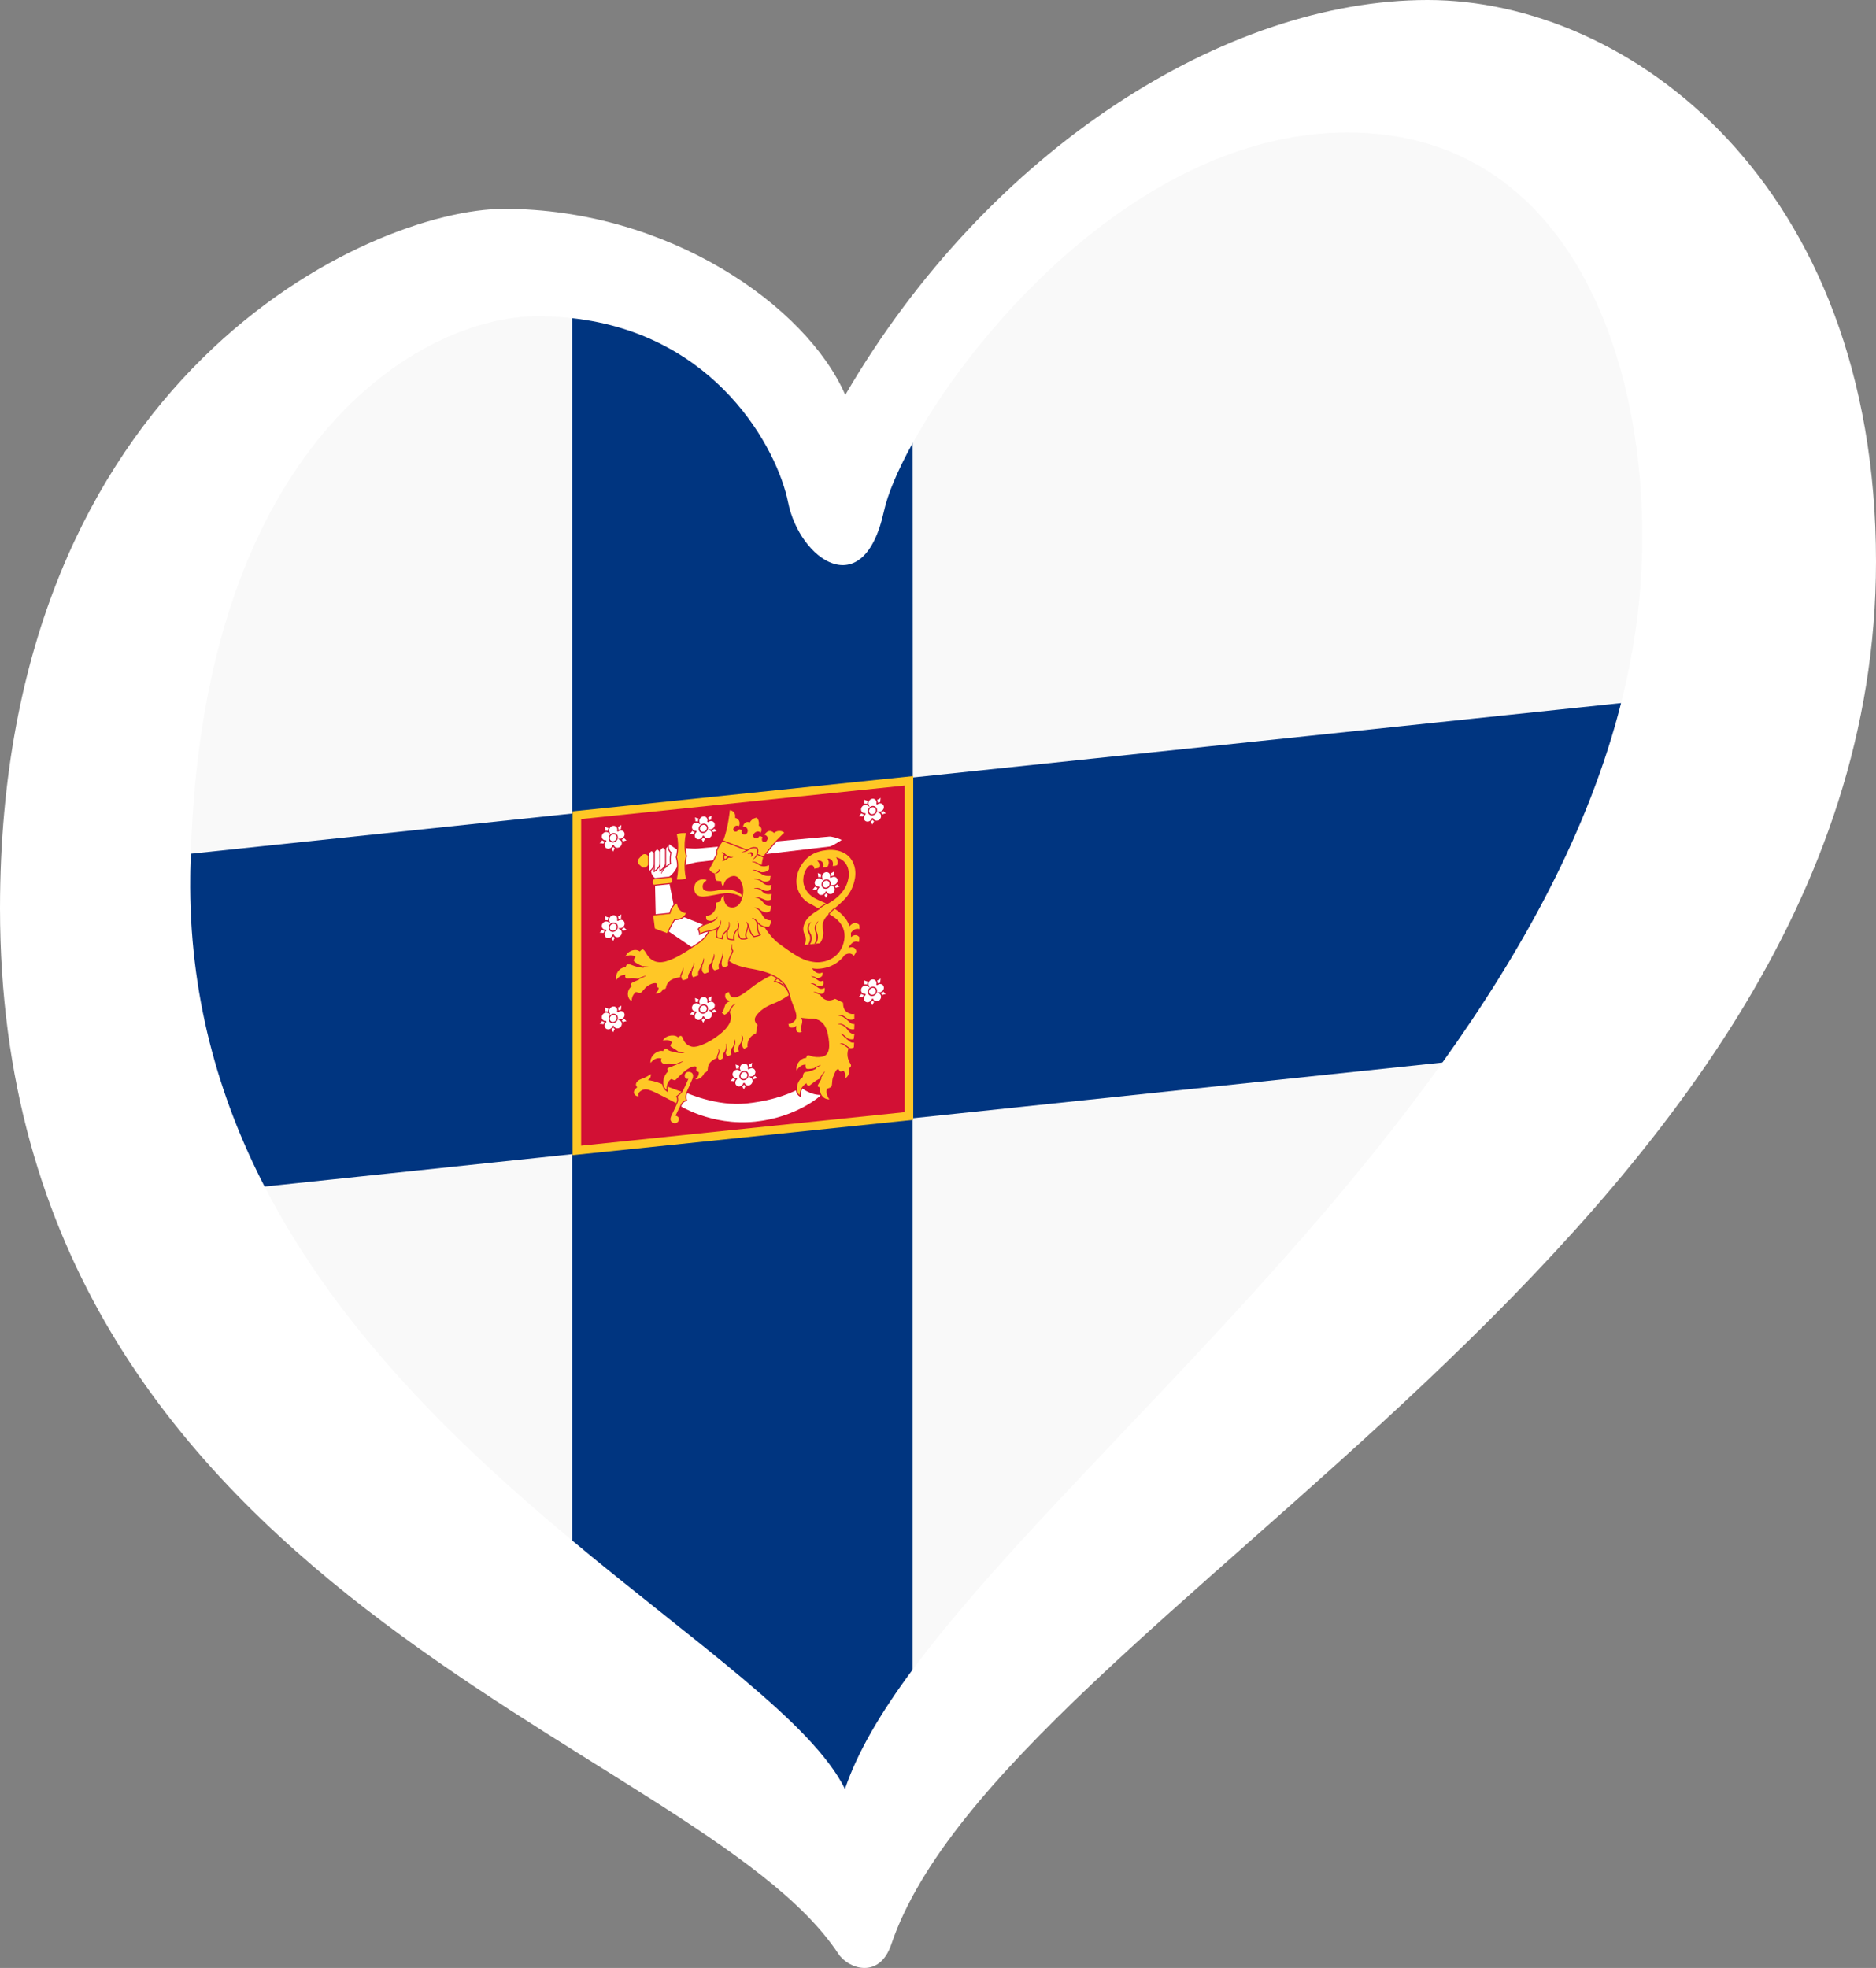 <?xml version="1.0" encoding="UTF-8" standalone="no"?>
<svg id="LOGO_LAYER" viewBox="0 0 125.33 131.443" version="1.1" width="125.33" height="131.443" xmlns:xlink="http://www.w3.org/1999/xlink" xmlns="http://www.w3.org/2000/svg" xmlns:svg="http://www.w3.org/2000/svg">
  <rect x="0" y="0" width="125.33" height="131.443" fill="#808080" stroke="none"/>
  <defs id="defs1">
    <style id="style1">.cls-1{fill:#f9f9f9;}.cls-2{fill:#003580;}</style>
  </defs>
  <g id="g4306">
    <g id="g3908">
      <path class="cls-1" d="M 55.41,122.323 C 48.86,126.304 5.819,78.724 9.222,56.525 18.428,-3.519 58.911,27.56 56.252,30.958 c 0,-4.37 21.638,-25.11 34.952,-23.129 35.264,5.246 18.753,48.762 6.325,65.361 -11.45,15.95 -42.119,49.133 -42.119,49.133 z" id="path3"/>
      <path class="cls-2" d="M 60.97,28.61 C 53.518,28.162 42.215,17.106 38.22,20.24 v 34.1 l -25.46,2.68 c -3.026,0.789 0.251,22.451 4.93,22.23 l 20.53,-2.16 v 26.77 c 15.447,16.628 20.65,22.62 22.75,8.65 V 74.69 l 35.38,-3.72 c 5.729,-0.735 14.677,-23.932 11.95,-24.01 l -47.32,4.97 z" id="path5"/>
      <g id="g3572">
        <rect y="58.151" x="38.448" height="22.963" fill="#ffc726" width="22.87" id="rect8-5" transform="matrix(0.995,-0.103,0,1,0,0)" style="stroke-width:0.076"/>
        <rect y="58.725" x="39.02" height="21.815" fill="#d21034" width="21.726" id="rect10-5" transform="matrix(0.995,-0.103,0,1,0,0)" style="stroke-width:0.076"/>
        <g id="g1305-8" transform="matrix(0.182,-0.019,0,0.184,39.488,42.201)" style="display:inline;mix-blend-mode:normal;stroke:#c8102e;stroke-width:0.39;stroke-miterlimit:4;stroke-dasharray:none">
          <g style="mix-blend-mode:normal;stroke:#c8102e;stroke-width:0.39;stroke-miterlimit:4;stroke-dasharray:none" id="g1244-2">
            <use x="0" y="0" xlink:href="#g1228-1" id="use1222-0" transform="translate(33.093)" width="100%" height="100%" style="stroke:#c8102e;stroke-width:0.39;stroke-miterlimit:4;stroke-dasharray:none"/>
            <g id="g1228-1" style="stroke:#d21034;stroke-width:0.39;stroke-miterlimit:4;stroke-dasharray:none;stroke-opacity:1" transform="matrix(1.157,0,0,1.157,-10.023,-11.923)">
              <path id="path1224-7" style="font-variation-settings:normal;vector-effect:none;fill:#ffffff;fill-opacity:1;fill-rule:evenodd;stroke:#d21034;stroke-width:0.39;stroke-linecap:butt;stroke-linejoin:miter;stroke-miterlimit:4;stroke-dasharray:none;stroke-dashoffset:0;stroke-opacity:1;marker:none;marker-start:none;marker-mid:none;marker-end:none;stop-color:#c8102e" d="m 12.722,71.481 c 1.187,0.816 2.937,1.235 2.937,1.235 0,0 1.749,-0.419 2.937,-1.235 -0.409,1.381 -0.267,3.175 -0.267,3.175 0,0 0.94,1.534 2.082,2.411 -1.44,0.038 -3.102,0.727 -3.102,0.727 0,0 -1.169,1.368 -1.65,2.725 -0.481,-1.358 -1.65,-2.725 -1.65,-2.725 0,0 -1.662,-0.689 -3.102,-0.727 1.143,-0.877 2.082,-2.411 2.082,-2.411 0,0 0.142,-1.793 -0.267,-3.175 z"/>
              <path id="path1226-4" style="font-variation-settings:normal;opacity:1;vector-effect:none;fill:#ffffff;fill-opacity:1;fill-rule:evenodd;stroke:#d21034;stroke-width:1.472;stroke-linecap:butt;stroke-linejoin:miter;stroke-miterlimit:4;stroke-dasharray:none;stroke-dashoffset:0;stroke-opacity:1;marker:none;marker-start:none;marker-mid:none;marker-end:none;stop-color:#c8102e;stop-opacity:1" d="m 59.129,270.59 c -3.081,0.029 -5.563,2.536 -5.562,5.617 2.06e-4,0.695 0.129,1.384 0.381,2.031 -0.538,-0.44 -1.154,-0.775 -1.814,-0.99 -2.95,-0.958 -6.118,0.656 -7.076,3.605 -0.958,2.95 0.656,6.118 3.605,7.076 0.661,0.214 1.355,0.305 2.049,0.266 -0.584,0.376 -1.093,0.857 -1.502,1.418 -1.824,2.509 -1.268,6.022 1.242,7.846 2.509,1.824 6.022,1.268 7.846,-1.242 0.408,-0.563 0.708,-1.197 0.885,-1.869 0.177,0.673 0.478,1.306 0.887,1.869 1.823,2.509 5.335,3.065 7.844,1.242 2.51,-1.823 3.066,-5.336 1.242,-7.846 -0.408,-0.562 -0.918,-1.044 -1.502,-1.42 0.693,0.04 1.388,-0.05 2.049,-0.264 2.95,-0.958 4.565,-4.126 3.607,-7.076 -0.959,-2.951 -4.128,-4.565 -7.078,-3.605 -0.66,0.215 -1.275,0.55 -1.812,0.988 0.251,-0.647 0.38,-1.335 0.381,-2.029 6.65e-4,-3.103 -2.515,-5.618 -5.617,-5.617 -0.018,-8e-5 -0.035,-8e-5 -0.053,0 z m 4.9,14.853 c -3.58e-4,2.677 -2.171,4.846 -4.847,4.845 -2.676,-3.6e-4 -4.845,-2.169 -4.845,-4.845 -6.6e-4,-2.666 2.153,-4.832 4.832,-4.847 2.691,-6.2e-4 4.861,2.17 4.86,4.847 z" transform="scale(0.265)"/>
            </g>
            <use height="100%" width="100%" transform="translate(95.168)" id="use1230-4" xlink:href="#g1228-1" y="0" x="0" style="stroke:#c8102e;stroke-width:0.39;stroke-miterlimit:4;stroke-dasharray:none"/>
            <use style="stroke:#c8102e;stroke-width:0.39;stroke-miterlimit:4;stroke-dasharray:none" x="0" y="0" xlink:href="#g1228-1" id="use1232-0" transform="translate(78.158,24.884)" width="100%" height="100%"/>
            <use style="stroke:#c8102e;stroke-width:0.39;stroke-miterlimit:4;stroke-dasharray:none" x="0" y="0" xlink:href="#g1228-1" id="use1234-7" transform="translate(0,32.455)" width="100%" height="100%"/>
            <use style="stroke:#c8102e;stroke-width:0.39;stroke-miterlimit:4;stroke-dasharray:none" height="100%" width="100%" transform="translate(0,65.575)" id="use1236-6" xlink:href="#g1228-1" y="0" x="0"/>
            <use style="stroke:#c8102e;stroke-width:0.39;stroke-miterlimit:4;stroke-dasharray:none" x="0" y="0" xlink:href="#g1228-1" id="use1238-4" transform="translate(33.093,65.575)" width="100%" height="100%"/>
            <use style="stroke:#c8102e;stroke-width:0.39;stroke-miterlimit:4;stroke-dasharray:none" height="100%" width="100%" transform="translate(95.168,65.575)" id="use1240-3" xlink:href="#g1228-1" y="0" x="0"/>
            <use style="stroke:#c8102e;stroke-width:0.39;stroke-miterlimit:4;stroke-dasharray:none" height="100%" width="100%" transform="translate(48,91.261)" id="use1242-3" xlink:href="#g1228-1" y="0" x="0"/>
          </g>
          <g id="g1303-2" style="stroke:#c8102e;stroke-width:0.39;stroke-miterlimit:4;stroke-dasharray:none">
            <g id="g1262-9" style="stroke:#c8102e;stroke-width:0.39;stroke-miterlimit:4;stroke-dasharray:none">
              <path d="m 17.387,84.04 1.044,-1.044 c 0.627,-0.627 1.635,-0.627 2.262,1e-6 l 1.044,1.044 c 0.627,0.627 0.627,1.635 0,2.262 l -1.044,1.044 c -0.627,0.627 -1.635,0.627 -2.262,10e-7 l -1.044,-1.044 c -0.627,-0.627 -0.627,-1.635 0,-2.262 z" style="color:#000000;overflow:visible;opacity:1;mix-blend-mode:normal;fill:#ffc726;fill-opacity:1;fill-rule:evenodd;stroke:#d21034;stroke-width:0.39;stroke-linecap:round;stroke-linejoin:miter;stroke-miterlimit:4;stroke-dasharray:none;stroke-opacity:1" id="path1246-3"/>
              <path transform="scale(0.265)" d="m 163.452,420.433 -45.975,-22.661 -9.057,-46.437 -1.941,-2.769 c 11.038,-5.832 14.213,-16.531 14.213,-16.531 l -0.289,-21.575 c -6.382,-4.255 -12.322,-9.59 -12.322,-9.59 -0.481,0.982 -0.78,1.927 -0.951,2.834 l -0.045,0.174 c 0.011,-0.063 0.013,-0.124 0.025,-0.188 0,0 -3.906,2.403 -3.906,4.209 v 1.479 c 0,-1.806 -3.904,-4.209 -3.904,-4.209 0,0 -3.904,2.403 -3.904,4.209 v 1.479 c 0,-1.806 -3.904,-4.209 -3.904,-4.209 0,0 -3.904,2.403 -3.904,4.209 v 1.479 c 0,-1.806 -3.904,-4.209 -3.904,-4.209 0,0 -3.906,2.403 -3.906,4.209 v 25.035 c 0,0 1.097,-0.538 2.469,-1.545 0.245,2.501 1.499,8.814 8.031,12.939 l -2.504,2.77 1.308,56.692 52.137,40.393 28.317,-12.699 z" style="font-variation-settings:normal;opacity:1;mix-blend-mode:normal;vector-effect:none;fill:#ffffff;fill-opacity:1;fill-rule:evenodd;stroke:#d21034;stroke-width:1.472;stroke-linecap:butt;stroke-linejoin:miter;stroke-miterlimit:4;stroke-dasharray:none;stroke-dashoffset:0;stroke-opacity:1;marker:none;marker-start:none;marker-mid:none;marker-end:none;stop-color:#c8102e;stop-opacity:1" id="path1248-5"/>
              <path d="m 103.203,309.379 -3e-5,23.992 c 4.053,-3.642 6.856,-4.514 6.856,-4.514 0,0 -1.109,-6.795 0.632,-15.068 0,0 -4.694,-4.16 -3.582,-10.098 m -11.715,7.166 1.04e-4,26.513 c 0,0 7.809,-3.837 7.809,-10.16 m -15.618,-14.875 -5.63e-4,25.034 c 0,0 7.809,-3.837 7.809,-10.16 m -13.15,8.615 c 2.266,-1.701 5.341,-4.76 5.341,-8.615" transform="scale(0.265)" style="font-variation-settings:normal;opacity:1;mix-blend-mode:normal;vector-effect:none;fill:none;fill-opacity:1;fill-rule:evenodd;stroke:#d21034;stroke-width:1.472;stroke-linecap:square;stroke-linejoin:miter;stroke-miterlimit:4;stroke-dasharray:none;stroke-dashoffset:0;stroke-opacity:1;marker:none;marker-start:none;marker-mid:none;marker-end:none;stop-color:#c8102e;stop-opacity:1" id="path1250-2"/>
              <path style="font-variation-settings:normal;opacity:1;vector-effect:none;fill:#ffffff;fill-opacity:1;fill-rule:evenodd;stroke:#d21034;stroke-width:0.39;stroke-linecap:butt;stroke-linejoin:miter;stroke-miterlimit:4;stroke-dasharray:none;stroke-dashoffset:0;stroke-opacity:1;marker:none;marker-start:none;marker-mid:none;marker-end:none;stop-color:#c8102e;stop-opacity:1" d="m 33.33,88.746 c 0,0 3.876,-0.896 5.937,-0.924 l 48.215,-0.64 c 0.832,-0.011 3.136,-1.118 4.966,-2.141 -1.83,-1.023 -4.134,-1.871 -4.966,-1.882 L 39.267,82.52 c -2.06,-0.027 -5.937,-0.924 -5.937,-0.924 z" id="path1252-0"/>
              <path id="path1254-9" d="m 31.259,76.537 c 0,0 0.538,-0.226 1.891,-0.226 1.353,0 1.891,0.226 1.891,0.226 -1.152,5.427 -0.004,8.504 -0.004,8.504 0,0 -1.148,2.818 0.004,8.245 0,0 -0.538,0.226 -1.891,0.226 -1.353,0 -1.891,-0.226 -1.891,-0.226 1.152,-5.427 0.004,-8.245 0.004,-8.245 0,0 1.148,-3.077 -0.004,-8.504 z" style="font-variation-settings:normal;opacity:1;mix-blend-mode:normal;vector-effect:none;fill:#ffc726;fill-opacity:1;fill-rule:evenodd;stroke:#d21034;stroke-width:0.39;stroke-linecap:butt;stroke-linejoin:miter;stroke-miterlimit:4;stroke-dasharray:none;stroke-dashoffset:0;stroke-opacity:1;marker:none;marker-start:none;marker-mid:none;marker-end:none;stop-color:#c8102e;stop-opacity:1"/>
              <path d="m 23.274,91.998 h 5.83 c 0.47,0 0.848,0.378 0.848,0.848 v 0.692 c 0,0.47 -0.378,0.848 -0.848,0.848 h -5.83 c -0.47,0 -0.848,-0.378 -0.848,-0.848 v -0.692 c 0,-0.47 0.378,-0.848 0.848,-0.848 z" style="color:#000000;overflow:visible;opacity:1;mix-blend-mode:normal;fill:#ffc726;fill-opacity:1;fill-rule:evenodd;stroke:#d21034;stroke-width:0.39;stroke-linecap:round;stroke-linejoin:miter;stroke-miterlimit:4;stroke-dasharray:none;stroke-opacity:1" id="path1256-3"/>
              <path id="path1258-9" d="m 30.695,107.651 c 3.802,0.422 4.378,-2.074 4.378,-2.074 -1.975,-0.325 -3.228,-2.013 -3.418,-3.994 -2.189,0.653 -2.726,3.571 -2.726,3.571 h -6.336 l 0.653,5.107 4.723,2.227 c 0.787,-1.638 1.672,-3.392 2.726,-4.839 z" style="font-variation-settings:normal;opacity:1;mix-blend-mode:normal;vector-effect:none;fill:#ffc726;fill-opacity:1;fill-rule:evenodd;stroke:#d21034;stroke-width:0.39;stroke-linecap:butt;stroke-linejoin:miter;stroke-miterlimit:4;stroke-dasharray:none;stroke-dashoffset:0;stroke-opacity:1;marker:none;marker-start:none;marker-mid:none;marker-end:none;stop-color:#c8102e;stop-opacity:1"/>
              <path d="m 27.238,87.981 c -0.671,0.639 -1.277,1.408 -1.516,2.318 -0.05,0.216 -0.003,0.293 0.122,0.074 0.469,-0.78 1.024,-1.515 1.692,-2.135 -0.096,-0.074 -0.181,-0.318 -0.284,-0.272 z" style="color:#000000;font-style:normal;font-variant:normal;font-weight:normal;font-stretch:normal;font-size:medium;line-height:normal;font-family:sans-serif;font-variant-ligatures:normal;font-variant-position:normal;font-variant-caps:normal;font-variant-numeric:normal;font-variant-alternates:normal;font-variant-east-asian:normal;font-feature-settings:normal;font-variation-settings:normal;text-indent:0;text-align:start;text-decoration:none;text-decoration-line:none;text-decoration-style:solid;text-decoration-color:#000000;letter-spacing:normal;word-spacing:normal;text-transform:none;writing-mode:lr-tb;direction:ltr;text-orientation:mixed;dominant-baseline:auto;baseline-shift:baseline;text-anchor:start;white-space:normal;shape-padding:0;shape-margin:0;inline-size:0;clip-rule:nonzero;display:inline;overflow:visible;visibility:visible;opacity:1;isolation:auto;mix-blend-mode:normal;color-interpolation:sRGB;color-interpolation-filters:linearRGB;solid-color:#000000;solid-opacity:1;vector-effect:none;fill:#d21034;fill-opacity:1;fill-rule:evenodd;stroke:none;stroke-width:0.39;stroke-linecap:butt;stroke-linejoin:miter;stroke-miterlimit:4;stroke-dasharray:none;stroke-dashoffset:0;stroke-opacity:1;marker:none;color-rendering:auto;image-rendering:auto;shape-rendering:auto;text-rendering:auto;enable-background:accumulate;stop-color:#c8102e;stop-opacity:1" id="path1260-9"/>
            </g>
            <g id="g1272-2" style="stroke:#c8102e;stroke-width:0.39;stroke-miterlimit:4;stroke-dasharray:none">
              <path id="path1264-8" d="m 31.534,174.743 c 0,0 -7.494,-4.725 -9.395,-5.648 -1.901,-0.923 -2.715,-1.032 -3.964,-0.272 -1.249,0.76 -0.326,1.792 -0.326,1.792 -0.923,0.109 -1.901,-0.38 -2.281,-1.466 -0.38,-1.086 1.086,-2.118 1.086,-2.118 -0.815,-0.978 -0.38,-2.498 1.901,-3.041 2.281,-0.543 3.53,-1.521 3.53,-1.521 0,0 0.38,1.521 -0.76,2.335 0,0 2.335,0.489 5.214,2.118 2.878,1.629 7.712,3.693 7.712,3.693 z" style="font-variation-settings:normal;opacity:1;vector-effect:none;fill:#ffc726;fill-opacity:1;fill-rule:evenodd;stroke:#d21034;stroke-width:0.39;stroke-linecap:butt;stroke-linejoin:miter;stroke-miterlimit:4;stroke-dasharray:none;stroke-dashoffset:0;stroke-opacity:1;marker:none;marker-start:none;marker-mid:none;marker-end:none;stop-color:#c8102e;stop-opacity:1"/>
              <path id="path1266-3" d="m 34.757,170.597 c 0,0 11.208,6.3 22.274,6.3 11.065,0 17.479,-2.498 20.195,-3.693 0,0 3.258,3.258 7.712,3.476 -0.739,0.892 -9.747,7.551 -24.632,7.539 -16.484,-0.013 -28.372,-9.06 -28.372,-9.06 z" style="font-variation-settings:normal;opacity:1;vector-effect:none;fill:#ffffff;fill-opacity:1;fill-rule:evenodd;stroke:#d21034;stroke-width:0.39;stroke-linecap:butt;stroke-linejoin:miter;stroke-miterlimit:4;stroke-dasharray:none;stroke-dashoffset:0;stroke-opacity:1;marker:none;marker-start:none;marker-mid:none;marker-end:none;stop-color:#c8102e;stop-opacity:1"/>
              <path style="font-variation-settings:normal;opacity:1;vector-effect:none;fill:#ffc72c;fill-opacity:1;fill-rule:evenodd;stroke:#d21034;stroke-width:0.39;stroke-linecap:butt;stroke-linejoin:miter;stroke-miterlimit:4;stroke-dasharray:none;stroke-dashoffset:0;stroke-opacity:1;marker:none;marker-start:none;marker-mid:none;marker-end:none;stop-color:#c8102e;stop-opacity:1" d="m 33.214,174.949 c -0.615,1.139 -1.941,3.776 -1.941,3.776 0,0 1.329,0.448 1.162,1.662 -0.167,1.215 -1.297,1.638 -2.337,1.164 -1.04,-0.474 -1.476,-1.48 -0.858,-2.791 0.618,-1.31 1.747,-3.369 2.298,-4.622 0.551,-1.252 -0.07,-2.22 -0.07,-2.22 0,0 1.443,-0.905 1.949,-1.718 0.502,-0.807 2.018,-4.045 2.018,-4.045 -0.515,-0.019 -1.406,-0.486 -1.239,-1.701 0.167,-1.215 1.373,-1.485 2.413,-1.01 1.04,0.474 1.284,1.596 0.781,2.752 -0.503,1.157 -1.747,3.677 -2.298,4.929 -0.551,1.252 -0.045,2.604 -0.045,2.604 0,0 -1.218,0.08 -1.834,1.219 z" id="path1268-4"/>
            </g>
            <g id="g1280-3" style="display:inline;opacity:1;mix-blend-mode:normal;stroke:#c8102e;stroke-width:0.39;stroke-miterlimit:4;stroke-dasharray:none">
              <path transform="rotate(43.113,70.985,97.714)" d="m 90.17,150.937 c -0.484,4.563 -3.156,10.324 -5.427,11.277 -2.271,0.954 -3.817,0.037 -4.767,-0.396 -0.95,-0.432 -1.4,-1e-4 -1.62,0.939 -1.754,-0.094 -4.612,2.522 -3.488,4.894 0.496,-0.694 1.296,-1.918 3,-1.877 0,0 0.072,0.88 0.428,1.27 0.356,0.39 1.749,-0.12 4.068,-0.234 0,0 -2.672,1.516 -3.684,1.509 -0.998,-0.008 -1.496,0.508 -1.315,1.469 -1.965,0.95 -2.944,4.676 -0.363,6.494 -0.053,-1.719 0.282,-2.988 1.795,-3.775 0,0 0.213,0.842 1.398,0.948 1.185,0.106 1.775,-1.562 4.133,-2.437 -0.441,1.03 -1.395,1.961 -1.323,2.538 0.045,0.366 0.483,0.498 0.846,0.704 -0.274,1.973 1.208,5.705 4.847,5.35 -0.888,-0.857 -2.141,-2.288 -1.677,-3.929 0.538,-0.233 0.8,-0.205 1.254,-0.42 0.525,-0.248 0.267,-1.689 0.734,-4.323 0.467,-2.633 1.41,-3.666 1.902,-3.978 0.491,-0.313 0.531,0.375 0.937,0.733 0.405,0.358 1.411,0.054 1.411,0.054 0.689,0.742 0.835,1.592 0.557,2.696 1.153,-0.082 2.162,-2.23 1.52,-3.896 0,0 0.586,-0.89 0.157,-1.681 -0.429,-0.791 -2.102,-1.665 -0.164,-5.165 0.738,0.335 1.377,0.077 1.377,0.077 l 0.494,-1.551 c 0,0 -1.345,-0.578 -1.271,-2.154 0.267,0.351 0.767,1.216 2.121,0.915 l 0.665,-1.515 c 0,0 -1.639,-0.4 -1.496,-2.393 0,0 0.601,1.595 2.143,1.415 l 0.821,-1.587 c 0,0 -1.644,-0.246 -1.677,-2.745 0,0 1.064,1.534 2.458,1.195 l 0.662,-1.438 c 0,0 -2.893,-1.978 -0.935,-5.448 l -1.791,-2.787 c 0,0 -2.35,0.192 -2.549,-1.928 -0.199,-2.12 0.454,-4.442 2.077,-7.078 1.624,-2.636 2.584,-6.139 2.584,-6.139 l -2.957,-3.555 -7.21,1.914 c 0,0 -2.23,3.647 -3.411,9.07 -1.112,5.103 -2.215,5.809 -3.196,6.042 -0.981,0.233 -2.127,-0.762 -2.127,-0.762 l -0.665,1.515 c 0,0 0.774,2.177 3.032,1.253 -1.111,1.998 0.575,2.476 0.722,4.903 0,0 1.043,-0.158 1.464,-0.105 0,0 0.6,-0.71 0.563,-1.941 1.11,0.295 3.422,1.5 2.938,6.063 z" style="color:#000000;font-style:normal;font-variant:normal;font-weight:normal;font-stretch:normal;font-size:medium;line-height:normal;font-family:sans-serif;font-variant-ligatures:normal;font-variant-position:normal;font-variant-caps:normal;font-variant-numeric:normal;font-variant-alternates:normal;font-variant-east-asian:normal;font-feature-settings:normal;font-variation-settings:normal;text-indent:0;text-align:start;text-decoration:none;text-decoration-line:none;text-decoration-style:solid;text-decoration-color:#000000;letter-spacing:normal;word-spacing:normal;text-transform:none;writing-mode:lr-tb;direction:ltr;text-orientation:mixed;dominant-baseline:auto;baseline-shift:baseline;text-anchor:start;white-space:normal;shape-padding:0;shape-margin:0;inline-size:0;clip-rule:nonzero;display:inline;overflow:visible;visibility:visible;opacity:1;isolation:auto;mix-blend-mode:normal;color-interpolation:sRGB;color-interpolation-filters:linearRGB;solid-color:#000000;solid-opacity:1;vector-effect:none;fill:#ffc726;fill-opacity:1;fill-rule:evenodd;stroke:#d21034;stroke-width:0.39;stroke-linecap:butt;stroke-linejoin:miter;stroke-miterlimit:4;stroke-dasharray:none;stroke-dashoffset:0;stroke-opacity:1;marker:none;color-rendering:auto;image-rendering:auto;shape-rendering:auto;text-rendering:auto;enable-background:accumulate;stop-color:#c8102e;stop-opacity:1" id="path1274-8"/>
              <path d="m 52.809,140.573 c -0.565,0.092 -1.067,0.446 -1.358,0.937 -0.352,0.562 -0.607,1.191 -1.056,1.674 0.112,0.051 0.248,0.271 0.345,0.205 0.505,-0.633 0.821,-1.389 1.3,-2.038 0.244,-0.328 0.582,-0.557 0.966,-0.693 0.273,-0.145 -0.102,-0.105 -0.197,-0.085 z m 2.46,11.662 c 0.375,0.77 0.154,1.666 -0.193,2.412 -0.145,0.148 0.042,0.196 0.159,0.265 0.13,0.14 0.169,-0.046 0.224,-0.147 0.343,-0.731 0.496,-1.644 0.072,-2.375 -0.074,-0.126 -0.157,-0.249 -0.288,-0.323 0.009,0.056 0.017,0.112 0.025,0.168 z m -2.692,1.18 c 0.243,0.821 -0.024,1.695 -0.401,2.431 -0.139,0.148 -0.064,0.235 0.103,0.304 0.125,0.145 0.186,0.012 0.243,-0.108 0.407,-0.769 0.619,-1.733 0.236,-2.554 -0.043,-0.12 -0.231,-0.358 -0.181,-0.092 z m -3.035,1.377 c 0.178,0.771 0.018,1.584 -0.325,2.28 -0.024,0.11 -0.216,0.272 -0.031,0.319 0.132,0.074 0.288,0.221 0.32,-0.014 0.301,-0.673 0.551,-1.438 0.37,-2.178 -0.06,-0.236 -0.191,-0.446 -0.354,-0.625 0.007,0.073 0.014,0.145 0.021,0.218 z m -17.596,0.952 c -0.024,0.12 -0.198,0.343 0.012,0.348 0.678,0.186 1.468,0.355 2.171,0.308 0.267,-0.019 0.016,-0.125 -0.11,-0.143 -0.666,-0.141 -1.403,-0.374 -2.054,-0.574 -0.006,0.021 -0.015,0.04 -0.02,0.061 z m 14.83,0.583 c 0.107,0.527 0.098,1.1 -0.177,1.568 -0.252,0.438 -0.43,0.928 -0.425,1.439 -0.003,0.131 0.004,0.262 0.008,0.394 0.119,-0.047 0.313,-0.041 0.386,-0.12 -0.091,-0.503 0.062,-1.008 0.306,-1.445 0.23,-0.408 0.368,-0.896 0.225,-1.358 -0.069,-0.234 -0.149,-0.476 -0.313,-0.661 -0.003,0.061 -0.007,0.122 -0.01,0.184 z m -14.112,3.292 c -0.721,0.189 -1.445,0.378 -2.168,0.564 0.057,0.108 0.028,0.363 0.144,0.37 1.047,-0.287 2.094,-0.602 3.071,-1.081 0.238,-0.143 -0.027,-0.143 -0.166,-0.089 -0.294,0.079 -0.587,0.157 -0.881,0.236 z" style="color:#000000;font-style:normal;font-variant:normal;font-weight:normal;font-stretch:normal;font-size:medium;line-height:normal;font-family:sans-serif;font-variant-ligatures:normal;font-variant-position:normal;font-variant-caps:normal;font-variant-numeric:normal;font-variant-alternates:normal;font-variant-east-asian:normal;font-feature-settings:normal;font-variation-settings:normal;text-indent:0;text-align:start;text-decoration:none;text-decoration-line:none;text-decoration-style:solid;text-decoration-color:#000000;letter-spacing:normal;word-spacing:normal;text-transform:none;writing-mode:lr-tb;direction:ltr;text-orientation:mixed;dominant-baseline:auto;baseline-shift:baseline;text-anchor:start;white-space:normal;shape-padding:0;shape-margin:0;inline-size:0;clip-rule:nonzero;display:inline;overflow:visible;visibility:visible;opacity:1;isolation:auto;mix-blend-mode:normal;color-interpolation:sRGB;color-interpolation-filters:linearRGB;solid-color:#000000;solid-opacity:1;vector-effect:none;fill:#d21034;fill-opacity:1;fill-rule:evenodd;stroke:none;stroke-width:0.39;stroke-linecap:butt;stroke-linejoin:miter;stroke-miterlimit:4;stroke-dasharray:none;stroke-dashoffset:0;stroke-opacity:1;marker:none;color-rendering:auto;image-rendering:auto;shape-rendering:auto;text-rendering:auto;enable-background:accumulate;stop-color:#c8102e;stop-opacity:1" id="path1276-4"/>
              <path id="path1278-5" d="m 68.898,132.546 c 0,0 -0.978,0.38 -1.575,1.303 0,0 3.435,0.831 4.933,3.984" style="font-variation-settings:normal;display:inline;opacity:1;mix-blend-mode:normal;vector-effect:none;fill:none;fill-opacity:1;fill-rule:evenodd;stroke:#d21034;stroke-width:0.39;stroke-linecap:butt;stroke-linejoin:miter;stroke-miterlimit:4;stroke-dasharray:none;stroke-dashoffset:0;stroke-opacity:1;marker:none;marker-start:none;marker-mid:none;marker-end:none;stop-color:#c8102e;stop-opacity:1"/>
            </g>
            <g id="g1288-2" style="stroke:#c8102e;stroke-width:0.39;stroke-miterlimit:4;stroke-dasharray:none">
              <path id="path1282-7" style="color:#000000;font-style:normal;font-variant:normal;font-weight:normal;font-stretch:normal;font-size:medium;line-height:normal;font-family:sans-serif;font-variant-ligatures:normal;font-variant-position:normal;font-variant-caps:normal;font-variant-numeric:normal;font-variant-alternates:normal;font-variant-east-asian:normal;font-feature-settings:normal;font-variation-settings:normal;text-indent:0;text-align:start;text-decoration:none;text-decoration-line:none;text-decoration-style:solid;text-decoration-color:#000000;letter-spacing:normal;word-spacing:normal;text-transform:none;writing-mode:lr-tb;direction:ltr;text-orientation:mixed;dominant-baseline:auto;baseline-shift:baseline;text-anchor:start;white-space:normal;shape-padding:0;shape-margin:0;inline-size:0;clip-rule:nonzero;display:inline;overflow:visible;visibility:visible;opacity:1;isolation:auto;mix-blend-mode:normal;color-interpolation:sRGB;color-interpolation-filters:linearRGB;solid-color:#000000;solid-opacity:1;vector-effect:none;fill:#ffc726;fill-opacity:1;fill-rule:evenodd;stroke:#d21034;stroke-width:1.472;stroke-linecap:butt;stroke-linejoin:miter;stroke-miterlimit:4;stroke-dasharray:none;stroke-dashoffset:0;stroke-opacity:1;marker:none;color-rendering:auto;image-rendering:auto;shape-rendering:auto;text-rendering:auto;enable-background:accumulate;stop-color:#c8102e;stop-opacity:1" d="m 326.42,331.961 c -3.818,-10e-4 -7.926,0.389 -12.318,1.271 -17.569,3.528 -29.123,19.94 -30.275,34.953 -1.191,15.52 8.257,29.475 17.75,35.33 9.493,5.855 10.544,7.247 13.582,9.012 -4.295,2.485 -14.938,6.948 -19.453,15.568 -4.516,8.621 -1.847,14.573 0,18.678 1.847,4.105 1.002,9.633 -1.025,13.342 h 22.578 c 0,0 7.184,-7.388 4.721,-19.293 -2.463,-11.905 5.095,-17.133 7.627,-19.445 6.565,4.621 10.768,7.954 14.516,13.033 6.84,9.271 8.42,20.158 3.404,31.926 -4.86,11.401 -14.895,16.405 -23.291,17.643 -8.718,1.285 -15.238,0.124 -24.859,-3.463 -9.621,-3.586 -25.838,-16.226 -39.385,-27.721 -13.547,-11.494 -23.398,-31.609 -23.398,-31.609 l -61.576,-0.822 -11.203,5.182 c 0,0 -3.471,9.88 -17.111,17.195 -13.64,7.315 -29.643,16.566 -43.479,18.713 -13.836,2.147 -21.6,-4.895 -26.115,-13.311 -4.362,-8.129 -6.31,-7.498 -9.646,-4.311 -6.415,-5.183 -18.817,-1.987 -20.936,6.979 3.057,-1.026 8.828,-3.08 13.957,0.82 0,0 -2.341,2.934 -2.113,4.916 0.227,1.982 5.396,5.963 14.428,10.479 0,0 -8.063,-1.194 -15.492,-5.115 -7.176,-3.788 -8.805,-2.077 -9.998,1.814 -8.216,-0.716 -16.105,8.246 -12.648,18.303 1.963,-2.559 5.604,-7.075 12.037,-6.705 0,0 -0.92,2.715 1.197,4.643 2.117,1.928 8.664,-0.412 17.035,3.01 -5.444,1.739 -8.984,2.483 -10.133,4.355 -0.728,1.187 -0.068,2.353 0.52,3.818 -6.844,4.602 -7.353,16.532 1.652,22.188 -0.08,-3.224 0.063,-9.025 5.301,-12.777 2.138,0.581 2.829,1.673 5.734,1.844 2.906,0.171 6.224,-6.18 10.701,-8.639 4.477,-2.459 8.042,-2.956 10.219,-2.666 2.177,0.29 1.16,2.468 1.16,4.064 0,1.597 2.758,2.467 2.758,2.467 -0.145,2.859 -1.741,4.997 -5.369,6.676 2.612,1.682 10.207,2.221 12.48,-3.773 0,0 3.774,0.872 4.5,-2.176 0.726,-3.048 1.742,-11.756 20.029,-11.756 0,0 0.241,2.756 2.418,4.498 0,0 4.935,-0.145 8.273,-1.887 -0.435,-7.557 1.822,-6.977 4.934,-11.756 0,0 -3.773,6.676 1.162,11.176 l 8.127,-2.178 c -1.33,-6.699 1.08,-6.905 4.209,-12.771 0,0 -3.483,7.837 3.629,11.756 l 7.258,-2.031 c -2.651,-7.24 -1.73,-7.652 3.627,-14.078 -1.161,2.758 -3.046,9.288 2.904,12.916 l 6.967,-1.596 c -1.715,-7.899 0.552,-8.381 2.902,-12.338 10e-6,0 -2.903,6.822 2.031,11.031 0,0 5.516,-0.29 7.693,-2.467 0,0 -0.956,-3.562 0.145,-5.807 0,0 7.473,7.625 27.514,13.131 20.04,5.506 34.232,10.719 45.178,21.521 10.946,10.803 9.906,19.42 14.537,31.58 4.708,12.363 8.1,20.04 3.338,24.383 -4.763,4.342 -8.854,2.613 -8.854,2.613 0,0 0.21,3.955 1.955,6.213 0.205,0.103 4.105,2.77 9.031,-0.104 0,0 -0.821,4.721 1.334,7.287 2.42,1.958 5.256,1.837 8.209,1.129 -4.405,-7.038 2.853,-13.235 -0.922,-18.986 0,0 7.292,1.653 14.113,2.379 6.821,0.726 17.427,5.454 20.916,22.285 3.489,16.831 2.873,28.735 -6.568,29.762 -5.943,0.646 -11.786,-0.645 -15.377,-2.279 -3.591,-1.634 -6.391,-3.368 -7.807,1.75 -8.236,-0.439 -16.412,9.42 -12.873,17.926 1.876,-2.624 5.348,-7.669 11.789,-7.516 0,0 -0.176,3.748 1.17,5.221 1.346,1.474 5.224,1.97 13.578,0.801 0,0 -6.637,2.709 -11.85,2.67 -5.143,-0.039 -6.032,1.959 -6.707,7.145 -7.425,3.59 -12.487,19.227 -2.729,26.098 -0.65,-6.077 2.425,-12.846 8.141,-15.82 0,0 0.599,2.803 3.404,3.375 2.805,0.573 8.32,-6.285 16.904,-8.441 -1.665,3.895 -5.273,7.412 -5.002,9.592 0.172,1.382 1.825,1.882 3.199,2.66 -1.037,7.457 3.959,17.913 15.346,17.943 -2.075,-2.469 -6.2,-8.731 -4.449,-14.932 2.032,-0.881 3.254,-0.46 5.631,-2.141 2.377,-1.68 1.006,-8.713 2.969,-13.428 1.963,-4.715 3.258,-8.259 5.115,-9.441 1.857,-1.182 1.577,1.257 3.109,2.611 1.532,1.355 5.332,0.203 5.332,0.203 1.894,2.344 2.556,6.579 1.506,10.752 4.359,-0.31 9.154,-7.38 6.727,-13.678 0,0 4.729,-2.096 2.615,-5.996 -2.114,-3.9 -6.892,-11.777 -2.873,-21.627 4.662,1.763 7.33,-0.494 7.33,-0.494 l 0.41,-7.594 c -6.186,0.55 -6.454,-3.007 -11.084,-5.953 6.363,4.105 10.469,2.258 10.469,2.258 l 1.025,-8.209 c -7.422,-0.226 -8.183,-5.296 -11.699,-8.826 6.568,5.131 11.289,3.693 11.289,3.693 l 0.41,-8.209 c -6.385,-0.319 -7.406,-4.524 -11.084,-6.979 5.952,3.489 10.879,1.23 10.879,1.23 v -8.416 c -3.695,0.616 -7.799,-0.616 -11.904,-4.516 -4.105,-3.9 -3.695,-12.109 -3.695,-12.109 l -11.699,-6.773 c -13.752,5.952 -20.252,-7.252 -20.252,-7.252 3.9,0.616 5.748,-2.258 5.748,-2.258 1.083,-2.395 1.179,-5.079 0.615,-7.184 -7.02,3.308 -8.566,-0.827 -12.316,-3.08 5.747,3.695 10.348,0.41 10.348,0.41 1.122,-3.504 -0.084,-7.594 -0.084,-7.594 -5.599,2.948 -7.067,-1.172 -10.469,-2.873 5.337,1.847 8.826,-1.848 8.826,-1.848 1.232,-2.463 0.615,-6.568 0.615,-6.568 -7.389,4.31 -13.33,-4.764 -13.33,-4.764 0,0 6.993,2.187 18.012,0.562 8.756,-1.291 18.859,-5.79 25.99,-14.766 9.137,-4.215 11.824,3.264 11.824,3.264 3.131,-3.209 4.553,-6.92 4.553,-6.92 0,0 -0.641,-8.642 -10.199,-7.166 6.835,-10.355 13.342,-4.059 13.342,-4.059 1.395,-4.261 1.035,-8.217 1.035,-8.217 0,0 -4.085,-6.961 -11.496,-2.469 0.034,-1.425 -0.017,-2.841 -0.127,-4.246 5.747,-7.176 11.779,-2.877 11.779,-2.877 0.411,-4.516 -0.41,-7.594 -0.41,-7.594 0,0 -5.921,-7.353 -13.736,-0.426 -1.379,-3.782 -3.293,-7.389 -5.75,-10.719 -4.016,-5.443 -8.401,-9.842 -14.357,-14.332 1.793,-1.46 5.786,-3.929 11.887,-9.273 6.594,-5.777 13.406,-14.462 16.031,-28.385 2.712,-14.384 -2.626,-28.502 -13.465,-36.363 -5.966,-4.327 -14.796,-7.854 -26.25,-7.857 z m 1.785,13.129 c 0,0 8.418,1.306 5.516,10.885 0,0 4.499,0.871 7.547,-0.58 0,0 2.687,-4.825 -0.213,-10.133 1.987,0.843 3.816,1.866 5.451,3.053 7.314,5.305 11.327,15.211 9.309,25.918 -2.106,11.168 -8.005,18.386 -15.834,24.346 -3.84,2.923 -8.488,5.266 -12.789,7.443 -4.654,-3.374 -7.952,-3.892 -17.447,-10.062 -9.495,-6.17 -15.836,-16.789 -15.039,-27.174 0.411,-5.351 1.523,-9.581 5.715,-14.645 4.192,-5.064 8.718,-1.16 7.852,2.996 4.049,0.127 7.678,-0.609 7.678,-0.609 0,0 2.937,-5.361 -1.072,-10.072 0,0 8.538,0.667 5.49,9.811 0,0 4.21,1.16 7.693,-0.146 0,0 4.354,-6.24 0.145,-11.029 z" transform="scale(0.265)"/>
              <path d="m 80.549,113.704 c -0.801,0.625 -1.201,1.688 -1.06,2.689 0.072,0.649 0.354,1.247 0.661,1.814 0.444,0.908 0.372,2.016 -0.096,2.895 -0.106,0.215 -0.24,0.414 -0.387,0.602 h 0.716 c 0.709,-1.017 0.86,-2.414 0.314,-3.538 -0.313,-0.594 -0.625,-1.206 -0.719,-1.879 -0.15,-0.864 0.096,-1.766 0.638,-2.457 0.077,-0.147 0.17,-0.276 -0.066,-0.127 z m 2.726,9.5e-4 c -0.576,0.458 -1.061,1.087 -1.155,1.836 -0.129,0.908 0.165,1.801 0.45,2.65 0.323,1.073 0.192,2.301 -0.435,3.251 -0.023,0.082 -0.249,0.25 -0.146,0.263 h 0.564 c 0.769,-1.048 0.911,-2.479 0.484,-3.693 -0.299,-0.769 -0.586,-1.574 -0.513,-2.416 0.048,-0.691 0.417,-1.274 0.843,-1.802 0.07,-0.175 0.095,-0.18 -0.094,-0.089 z m -31.621,5.091 c -0.38,0.749 -0.387,1.726 0.148,2.405 -0.546,1.102 -1.023,2.212 -1.512,3.34 0.121,0.018 0.303,0.193 0.384,0.105 0.544,-1.147 1.037,-2.293 1.583,-3.439 -0.544,-0.657 -0.626,-1.579 -0.482,-2.399 -0.008,-0.223 -0.004,-0.152 -0.121,-0.012 z m -3.309,2.102 c 0.027,1.006 -0.352,2.187 -0.749,3.092 0.082,0.055 0.268,0.173 0.359,0.16 0.397,-0.871 0.703,-2.046 0.571,-3.008 -0.023,-0.143 -0.047,-0.289 -0.138,-0.407 -0.015,0.054 -0.029,0.109 -0.044,0.164 z m -3.225,0.803 c -0.027,0.859 -0.494,1.823 -0.907,2.553 0.117,0.035 0.278,0.233 0.365,0.154 0.399,-0.689 0.852,-1.665 0.723,-2.489 -0.019,-0.143 -0.066,-0.279 -0.137,-0.405 -0.015,0.062 -0.029,0.124 -0.044,0.187 z m -3.801,1.182 c -0.145,0.837 -0.548,1.809 -0.957,2.545 0.123,0.02 0.301,0.2 0.386,0.114 0.338,-0.654 0.708,-1.548 0.745,-2.295 0.011,-0.202 -0.051,-0.396 -0.12,-0.583 -0.018,0.073 -0.036,0.146 -0.055,0.219 z m -22.304,0.5 c 3e-6,0.122 -0.177,0.354 0.034,0.346 0.613,0.125 1.432,0.14 2.056,0.12 0.278,-0.022 -0.031,-0.141 -0.156,-0.155 -0.579,-0.131 -1.342,-0.229 -1.919,-0.374 -0.005,0.021 -0.01,0.042 -0.016,0.063 z m 18.692,0.662 c 0.004,0.812 -0.543,1.684 -0.909,2.369 0.119,0.029 0.284,0.22 0.373,0.14 0.364,-0.623 0.814,-1.51 0.723,-2.262 -0.018,-0.153 -0.067,-0.299 -0.143,-0.432 -0.014,0.061 -0.029,0.123 -0.043,0.185 z m -4.031,1.498 c 0.01,0.566 -0.17,1.119 -0.475,1.592 -0.298,0.466 -0.491,1.005 -0.492,1.563 0.037,0.102 0.273,0.005 0.392,0.025 0.022,-0.849 0.642,-1.563 0.78,-2.402 0.05,-0.331 0.005,-0.684 -0.17,-0.974 -0.012,0.065 -0.024,0.131 -0.036,0.196 z m -13.824,1.395 c -0.946,0.148 -1.88,0.465 -2.811,0.69 0.057,0.109 0.027,0.363 0.144,0.372 0.969,-0.255 1.947,-0.596 2.882,-0.961 0.239,-0.106 0.055,-0.142 -0.107,-0.116 -0.036,0.005 -0.073,0.009 -0.109,0.014 z m 60.869,6.438 c 0.292,0.224 0.653,0.334 0.971,0.518 0.236,0.118 0.542,0.339 0.774,0.464 0.033,-0.118 0.228,-0.283 0.149,-0.368 -0.52,-0.278 -1.172,-0.563 -1.758,-0.621 -0.045,0.002 -0.091,0.005 -0.136,0.007 z m 0.282,2.6 c -0.145,0.01 -0.284,0.053 -0.416,0.113 0.303,0.087 0.628,0.102 0.908,0.264 0.332,0.164 0.666,0.483 0.985,0.668 0.033,-0.118 0.229,-0.272 0.154,-0.366 -0.458,-0.336 -1.043,-0.728 -1.63,-0.68 z m 0.813,3.226 c -0.239,0.008 -0.185,0.07 0.005,0.134 0.787,0.238 1.489,0.893 2.323,0.98 -0.02,-0.122 0.093,-0.348 -0.015,-0.4 -0.796,-0.077 -1.498,-0.759 -2.313,-0.714 z m 9.395,9.423 c -0.16,0.006 -0.322,0.017 -0.469,0.086 0.292,0.125 0.615,0.119 0.916,0.231 0.627,0.174 1.128,0.601 1.605,1.026 0.137,0.113 0.547,0.439 0.7,0.529 0.034,-0.119 0.231,-0.279 0.153,-0.37 -0.502,-0.326 -1.152,-1.042 -1.714,-1.276 -0.372,-0.17 -0.784,-0.242 -1.192,-0.226 z m -0.319,3.047 c -0.084,-0.006 -0.401,0.065 -0.196,0.114 0.272,0.068 0.569,0.088 0.841,0.198 0.759,0.257 1.577,1.002 2.171,1.523 0.056,-0.109 0.28,-0.232 0.219,-0.332 -0.667,-0.598 -1.63,-1.394 -2.549,-1.49 -0.161,-0.017 -0.324,-0.021 -0.486,-0.012 z m 0.374,3.599 c 0.309,0.192 0.653,0.334 0.917,0.592 0.49,0.43 0.992,1.17 1.606,1.523 0.036,-0.118 0.238,-0.272 0.163,-0.366 -0.706,-0.427 -1.303,-1.448 -2.12,-1.702 -0.184,-0.056 -0.376,-0.077 -0.566,-0.048 z m 0.229,3.555 c -0.263,0.015 -0.102,0.112 0.059,0.146 0.962,0.239 1.635,1.017 2.392,1.6 0.178,0.134 0.34,0.322 0.543,0.416 0.021,-0.122 0.199,-0.285 0.118,-0.38 -0.783,-0.537 -1.408,-1.368 -2.328,-1.679 -0.252,-0.081 -0.518,-0.116 -0.783,-0.104 z m -7.311,7.106 c -0.684,0.165 -1.469,0.472 -2.144,0.67 0.061,0.106 0.043,0.363 0.159,0.365 0.668,-0.216 1.442,-0.58 2.05,-0.932 0.17,-0.143 0.117,-0.097 -0.065,-0.103 z m 1.507,2.549 c -0.677,0.609 -1.23,1.341 -1.734,2.095 0.116,0.04 0.268,0.245 0.36,0.171 0.479,-0.745 0.982,-1.477 1.48,-2.204 0.077,-0.179 0.042,-0.136 -0.105,-0.062 z" style="color:#000000;font-style:normal;font-variant:normal;font-weight:normal;font-stretch:normal;font-size:medium;line-height:normal;font-family:sans-serif;font-variant-ligatures:normal;font-variant-position:normal;font-variant-caps:normal;font-variant-numeric:normal;font-variant-alternates:normal;font-variant-east-asian:normal;font-feature-settings:normal;font-variation-settings:normal;text-indent:0;text-align:start;text-decoration:none;text-decoration-line:none;text-decoration-style:solid;text-decoration-color:#000000;letter-spacing:normal;word-spacing:normal;text-transform:none;writing-mode:lr-tb;direction:ltr;text-orientation:mixed;dominant-baseline:auto;baseline-shift:baseline;text-anchor:start;white-space:normal;shape-padding:0;shape-margin:0;inline-size:0;clip-rule:nonzero;display:inline;overflow:visible;visibility:visible;opacity:1;isolation:auto;mix-blend-mode:normal;color-interpolation:sRGB;color-interpolation-filters:linearRGB;solid-color:#000000;solid-opacity:1;vector-effect:none;fill:#d21034;fill-opacity:1;fill-rule:evenodd;stroke:none;stroke-width:0.39;stroke-linecap:butt;stroke-linejoin:miter;stroke-miterlimit:4;stroke-dasharray:none;stroke-dashoffset:0;stroke-opacity:1;marker:none;color-rendering:auto;image-rendering:auto;shape-rendering:auto;text-rendering:auto;enable-background:accumulate;stop-color:#c8102e;stop-opacity:1" id="path1284-1"/>
              <path id="path1286-4" d="m 87.208,111.489 c 0.797,-0.777 1.411,-1.306 2.278,-1.994 m -6.101,-0.348 c 1.335,-0.698 1.962,-1.097 3.184,-1.721" style="font-variation-settings:normal;display:inline;opacity:1;mix-blend-mode:normal;vector-effect:none;fill:none;fill-opacity:1;fill-rule:evenodd;stroke:#d21034;stroke-width:0.39;stroke-linecap:butt;stroke-linejoin:miter;stroke-miterlimit:4;stroke-dasharray:none;stroke-dashoffset:0;stroke-opacity:1;marker:none;marker-start:none;marker-mid:none;marker-end:none;stop-color:#c8102e;stop-opacity:1"/>
            </g>
            <g id="g1299-9" style="stroke:#c8102e;stroke-width:0.39;stroke-miterlimit:4;stroke-dasharray:none">
              <path style="font-variation-settings:normal;opacity:1;vector-effect:none;fill:#ffc726;fill-opacity:1;fill-rule:evenodd;stroke:#d21034;stroke-width:0.39;stroke-linecap:butt;stroke-linejoin:miter;stroke-miterlimit:4;stroke-dasharray:none;stroke-dashoffset:0;stroke-opacity:1;marker:none;marker-start:none;marker-mid:none;marker-end:none;stop-color:#c8102e;stop-opacity:1" d="m 38.167,95.155 c -1.048,1.701 -0.786,5.549 3.776,5.44 4.562,-0.109 7.169,-0.978 10.318,0.109 3.15,1.086 3.693,2.335 3.693,2.335 l 0.032,-1.476 c 0,0 -3.111,-3.744 -8.922,-3.147 -5.811,0.597 -5.992,-0.906 -5.89,-2.044 0.102,-1.138 1.546,-1.684 1.546,-1.684 -0.457,-1.085 -3.504,-1.235 -4.552,0.466 z" id="path1290-9"/>
              <path id="path1293-7" d="m 48.295,80.815 c -1.958,2.266 -2.291,3.783 -2.291,3.783 0.192,0.461 0.307,0.653 -0.23,1.574 -0.538,0.922 -2.611,4.57 -2.611,4.57 0,0 0.461,1.152 2.074,1.805 0,0 0,1.536 0.576,2.688 0,0 0.883,0.269 1.805,0.422 0,0 -0.038,1.421 1.037,2.266 0,0 0.208,-2.493 1.882,-3.293 1.674,-0.8 3.202,-0.527 4.253,1.619 1.051,2.146 1.273,4.537 0.064,7.176 -1.209,2.639 -4.285,2.009 -5.168,0.588 -0.884,-1.421 -0.877,-2.787 -0.723,-3.479 0,0 -1.178,-0.077 -1.6,2.035 0,0 -0.806,0.307 -1.651,0.307 0,0 -0.192,0.461 -0.038,1.421 0.154,0.96 -1.344,3.533 -3.648,2.842 0,0 -0.154,1.114 0.269,1.958 0,0 1.344,0.922 2.765,0.384 -2.216,1.155 -4.405,0.763 -5.722,2.496 0,0 0.576,1.152 0.538,1.958 2.186,-1.261 4.15,-0.357 6.848,-1.69 0,0 -1.152,1.766 -0.461,3.533 l 1.843,0.576 c 0,0 -0.077,-1.92 1.882,-2.765 0,0 -0.384,1.805 0.307,3.072 0.615,0.281 1.37,0.461 2.189,0.538 0,0 -0.691,-2.15 1.459,-3.879 0,0 -0.269,2.65 1.075,3.802 0.619,0.218 1.7,0.275 2.227,0.115 -1.148,-1.866 0.09,-2.185 0.422,-4.723 0.652,1.557 0.734,3.16 2.15,4.301 0.817,-0.046 1.355,-0.097 2.266,-0.384 -1.565,-2.011 -0.572,-3.146 -1.306,-5.031 1.218,1.541 2.363,2.632 4.685,2.534 0.529,-0.762 0.859,-1.752 0.96,-2.496 -3.322,-0.403 -2.856,-1.977 -4.647,-4.109 0,0 2.227,2.227 4.147,0.922 l 0.422,-2.15 c -2.974,-0.059 -2.125,-1.023 -4.397,-2.938 1.46,0.584 2.573,1.719 4.167,1.018 0.307,-0.922 0.384,-2.381 0.384,-2.381 -2.027,0.074 -2.623,-0.096 -4.032,-1.728 0,0 2.112,1.536 3.494,0.499 l 0.576,-2.074 c -1.839,0.102 -2.362,0.019 -3.84,-1.421 0,0 1.805,1.075 3.149,-0.077 l 0.269,-1.818 c 0,0 -2.342,0.269 -3.802,-1.306 0,0 2.112,0.499 3.187,-0.806 l 0.038,-1.882 c 0,0 -1.536,0.614 -2.726,0.192 0,0 0.05,-1.275 0.555,-3.077 l -1.834,-4.643 z" style="font-variation-settings:normal;opacity:1;mix-blend-mode:normal;vector-effect:none;fill:#ffc726;fill-opacity:1;fill-rule:evenodd;stroke:#d21034;stroke-width:0.39;stroke-linecap:butt;stroke-linejoin:miter;stroke-miterlimit:4;stroke-dasharray:none;stroke-dashoffset:0;stroke-opacity:1;marker:none;marker-start:none;marker-mid:none;marker-end:none;stop-color:#c8102e;stop-opacity:1"/>
              <path d="m 48.171,85.001 c -0.209,0.018 -0.388,0.135 -0.575,0.221 0.325,0.001 0.662,0.072 0.905,0.303 0.085,0.089 0.223,0.19 0.236,0.307 -0.27,0.47 -0.462,1.07 -0.205,1.588 0.06,0.13 0.144,0.248 0.238,0.355 -0.245,0.172 -0.539,0.246 -0.803,0.38 0.663,0.125 1.329,-0.141 1.89,-0.476 0.236,-0.142 0.454,-0.323 0.663,-0.494 0.549,0.182 1.208,0.257 1.711,-0.09 C 51.819,87.077 51.397,87.075 51.005,86.928 50.168,86.648 49.496,86.041 48.926,85.387 48.728,85.177 48.483,84.957 48.171,85.001 Z m 9.059,0.072 c -0.545,0.317 -1.16,0.463 -1.775,0.584 -0.241,0.061 0.007,0.129 0.132,0.12 0.654,0.002 1.325,-0.089 1.911,-0.396 -0.091,-0.086 -0.14,-0.338 -0.258,-0.314 z m 1.272,0.981 c -0.406,0.054 -0.762,0.282 -1.072,0.536 0.411,-0.043 0.879,-0.166 1.252,0.078 0.26,0.256 0.159,0.667 0.061,0.975 -0.077,0.179 -0.11,0.298 0.082,0.118 0.328,-0.237 0.681,-0.59 0.639,-1.029 -0.066,-0.441 -0.528,-0.749 -0.961,-0.678 z m -9.372,0.156 c 0.307,0.275 0.626,0.549 1.006,0.717 -0.297,0.283 -0.646,0.508 -1.015,0.687 -0.335,-0.413 -0.306,-1.015 -0.049,-1.458 0.019,0.018 0.038,0.036 0.057,0.055 z m 11.689,0.734 c -0.297,0.621 -0.764,1.238 -1.318,1.65 -0.222,0.173 0.039,0.113 0.172,0.06 0.665,-0.222 1.177,-0.849 1.465,-1.466 0.153,-0.16 -0.116,-0.185 -0.218,-0.264 -0.055,-0.033 -0.08,-0.056 -0.101,0.021 z m -1.802,2.579 c 0.218,0.153 0.502,0.161 0.737,0.286 1.088,0.457 1.906,1.394 3.028,1.781 0.008,-0.123 0.168,-0.312 0.075,-0.392 -1.102,-0.468 -2.005,-1.348 -3.184,-1.642 -0.215,-0.039 -0.443,-0.109 -0.657,-0.033 z m -12.162,1.567 c 0.052,0.346 -0.164,0.661 -0.444,0.84 -0.314,0.234 -0.69,0.359 -1.019,0.566 0.524,0.048 1.081,-0.101 1.491,-0.437 0.269,-0.206 0.447,-0.631 0.208,-0.924 -0.046,-0.063 -0.233,-0.19 -0.236,-0.093 l 1.26e-4,0.025 z m 12.603,1.458 c -0.13,0.002 -0.368,0.08 -0.121,0.129 0.723,0.081 1.353,0.483 1.948,0.873 0.314,0.206 0.638,0.4 0.989,0.536 0.014,-0.123 0.184,-0.306 0.095,-0.388 -0.868,-0.415 -1.672,-1.059 -2.66,-1.147 -0.083,-0.007 -0.167,-0.005 -0.25,-0.002 z m 0.33,3.321 c 0.224,0.143 0.507,0.126 0.752,0.222 0.755,0.231 1.565,0.673 2.127,1.224 0.065,-0.103 0.3,-0.207 0.247,-0.309 -0.77,-0.722 -1.921,-1.17 -2.972,-1.185 -0.052,0.016 -0.104,0.032 -0.155,0.048 z m 0.707,3.34 c -0.24,0.02 -0.502,0.012 -0.71,0.148 0.253,0.09 0.531,0.023 0.792,0.085 0.651,0.104 1.393,0.456 1.891,0.891 0.059,-0.106 0.287,-0.223 0.227,-0.322 -0.574,-0.486 -1.45,-0.824 -2.201,-0.802 z m 0.012,3.394 c -0.098,5e-4 -0.326,0.027 -0.337,0.08 0.271,0.121 0.569,0.129 0.846,0.251 0.291,0.107 0.698,0.308 0.958,0.482 0.045,-0.113 0.257,-0.261 0.185,-0.35 -0.454,-0.291 -1.116,-0.482 -1.653,-0.462 z m -0.731,3.74 c 0.251,0.157 0.562,0.177 0.82,0.328 0.397,0.194 0.823,0.503 1.086,0.862 0.08,-0.093 0.331,-0.161 0.294,-0.271 -0.476,-0.591 -1.301,-0.961 -2.054,-0.953 -0.048,0.011 -0.097,0.022 -0.145,0.034 z m -13.439,1.943 c -0.363,0.473 -0.875,0.821 -1.431,1.028 0.065,0.103 0.039,0.389 0.155,0.385 0.617,-0.238 1.187,-0.76 1.396,-1.397 0.057,-0.206 0.004,-0.105 -0.12,-0.016 z m 1.292,1.454 c -0.073,0.794 -0.368,1.516 -0.866,2.134 -0.077,0.095 -0.161,0.184 -0.249,0.269 0.102,0.068 0.2,0.306 0.304,0.256 0.681,-0.697 1.039,-1.711 0.931,-2.679 -0.057,-0.179 -0.053,-0.124 -0.12,0.02 z m 11.514,0.333 c 0.616,0.335 1.243,0.952 1.551,1.58 0.096,-0.075 0.353,-0.097 0.337,-0.211 -0.359,-0.679 -1.121,-1.3 -1.862,-1.487 -0.194,-0.019 -0.143,10e-4 -0.026,0.119 z m -8.556,0.489 c 0.157,1.032 -0.082,2.151 -0.81,2.933 0.103,0.065 0.21,0.299 0.311,0.243 0.768,-0.858 0.97,-2.142 0.612,-3.221 -0.094,-0.158 -0.077,-0.107 -0.113,0.045 z m 3.154,0.133 c 0.381,0.805 0.394,1.791 -0.027,2.583 0.117,0.035 0.285,0.232 0.367,0.152 0.445,-0.887 0.345,-2.017 -0.246,-2.812 -0.137,-0.127 -0.107,-0.081 -0.095,0.077 z m 3.142,0.515 c 0,0.146 0.219,0.228 0.29,0.368 0.168,0.247 0.243,0.723 0.279,1.02 0.115,-0.041 0.366,0.02 0.386,-0.093 -0.079,-0.547 -0.445,-1.201 -0.956,-1.398 v 0.103 z" style="color:#000000;font-style:normal;font-variant:normal;font-weight:normal;font-stretch:normal;font-size:medium;line-height:normal;font-family:sans-serif;font-variant-ligatures:normal;font-variant-position:normal;font-variant-caps:normal;font-variant-numeric:normal;font-variant-alternates:normal;font-variant-east-asian:normal;font-feature-settings:normal;font-variation-settings:normal;text-indent:0;text-align:start;text-decoration:none;text-decoration-line:none;text-decoration-style:solid;text-decoration-color:#000000;letter-spacing:normal;word-spacing:normal;text-transform:none;writing-mode:lr-tb;direction:ltr;text-orientation:mixed;dominant-baseline:auto;baseline-shift:baseline;text-anchor:start;white-space:normal;shape-padding:0;shape-margin:0;inline-size:0;clip-rule:nonzero;display:inline;overflow:visible;visibility:visible;opacity:1;isolation:auto;mix-blend-mode:normal;color-interpolation:sRGB;color-interpolation-filters:linearRGB;solid-color:#000000;solid-opacity:1;vector-effect:none;fill:#d21034;fill-opacity:1;fill-rule:evenodd;stroke:none;stroke-width:0.39;stroke-linecap:butt;stroke-linejoin:miter;stroke-miterlimit:4;stroke-dasharray:none;stroke-dashoffset:0;stroke-opacity:1;marker:none;color-rendering:auto;image-rendering:auto;shape-rendering:auto;text-rendering:auto;enable-background:accumulate;stop-color:#c8102e;stop-opacity:1" id="path1295-2"/>
              <path style="font-variation-settings:normal;opacity:1;mix-blend-mode:normal;vector-effect:none;fill:#ffc726;fill-opacity:1;fill-rule:evenodd;stroke:#d21034;stroke-width:1.352;stroke-linecap:butt;stroke-linejoin:miter;stroke-miterlimit:4;stroke-dasharray:none;stroke-dashoffset:0;stroke-opacity:1;marker:none;marker-start:none;marker-mid:none;marker-end:none;stop-color:#c8102e;stop-opacity:1" d="M 7.342,39.676 C 7.547,23.666 0.439,1.089 0.439,1.089 4.145,-0.157 10.368,1.437 11.905,7.681 c 4.838,0.072 8.913,2.719 9.271,9.486 -2.41,0.001 -4.823,-0.057 -5.615,2.521 -0.792,2.577 0.455,4.314 2.738,4.107 2.283,-0.207 3.267,-4.24 3.267,-4.24 l 4.906,-0.032 c 0,0 0,4.414 3.338,4.414 3.338,0 4.422,-3.901 1.664,-6.659 -2.758,-2.758 -6.531,-0.223 -6.531,-0.223 -1.761,-7.26 2.646,-9.731 6.096,-9.374 1.537,-6.243 5.873,-7.838 6.902,-8.333 1.029,0.495 5.364,2.525 6.902,8.768 3.304,0.078 7.131,3.855 5.66,9.084 0,0 -3.338,-2.39 -6.096,0.368 -2.758,2.758 -1.674,6.368 1.664,6.368 3.338,0 3.774,-4.414 3.774,-4.414 l 5.251,0.362 c 0,0 -0.204,4.566 2.217,5.071 2.421,0.505 3.872,-1.012 3.702,-3.703 -0.169,-2.691 -2.819,-3.632 -6.178,-3.615 1.49,-6.932 5.49,-9.282 11.518,-7.063 3.244,-5.018 10.244,-5.667 13.557,-3.591 0,0 -10.303,18.684 -14.271,36.333 l -9.26,-0.67 c -0.372,-3.573 -1.61,-6.184 -3.188,-7.325 -7.526,0.446 -8.468,4.131 -10.89,6.301 z" id="path1297-7" transform="matrix(0.265,0.112,-0.112,0.265,50.786,69.459)"/>
            </g>
            <g id="g1301-4" transform="rotate(43.113,70.985,97.714)" style="stroke:#c8102e;stroke-width:0.39;stroke-miterlimit:4;stroke-dasharray:none"/>
          </g>
        </g>
      </g>
    </g>
    <path d="M 95.36,0 C 81.94,0 66.07,9.91 56.47,26.38 53.88,20.43 44.64,13.95 33.67,13.95 24.83,13.95 0,25 0,60.68 c 0,46.05 46.59,55.51 56.01,69.82 0.65,0.99 2.73,1.73 3.53,-0.62 C 67.05,107.7 125.33,82.64 125.33,37.51 125.33,12.2 108.8,0 95.38,0 Z m 14.33,37.36 c -0.11,3.27 -0.6,6.48 -1.4,9.63 -2.15,8.48 -6.56,16.49 -11.95,24.01 -11.44,15.96 -27.3,29.63 -35.38,40.53 -2.11,2.84 -3.68,5.5 -4.51,7.96 -2.19,-4.43 -9.89,-9.66 -18.24,-16.61 -7.5,-6.25 -15.52,-13.9 -20.53,-23.62 -3.12,-6.05 -5.06,-12.9 -4.97,-20.71 0,-0.52 0.03,-1.02 0.04,-1.52 0.82,-27.3 15.26,-35.91 23.19,-35.91 0.79,0 1.54,0.05 2.27,0.13 9.64,1.06 13.73,8.75 14.44,12.3 0.76,3.81 5.03,6.86 6.4,0.61 0.25,-1.15 0.91,-2.73 1.91,-4.54 C 65.4,21.55 76.7,8.85 90.02,8.85 c 14.94,0 20.12,15.41 19.67,28.52 z" id="path6" style="fill:#ffffff;fill-opacity:1"/>
  </g>
</svg>